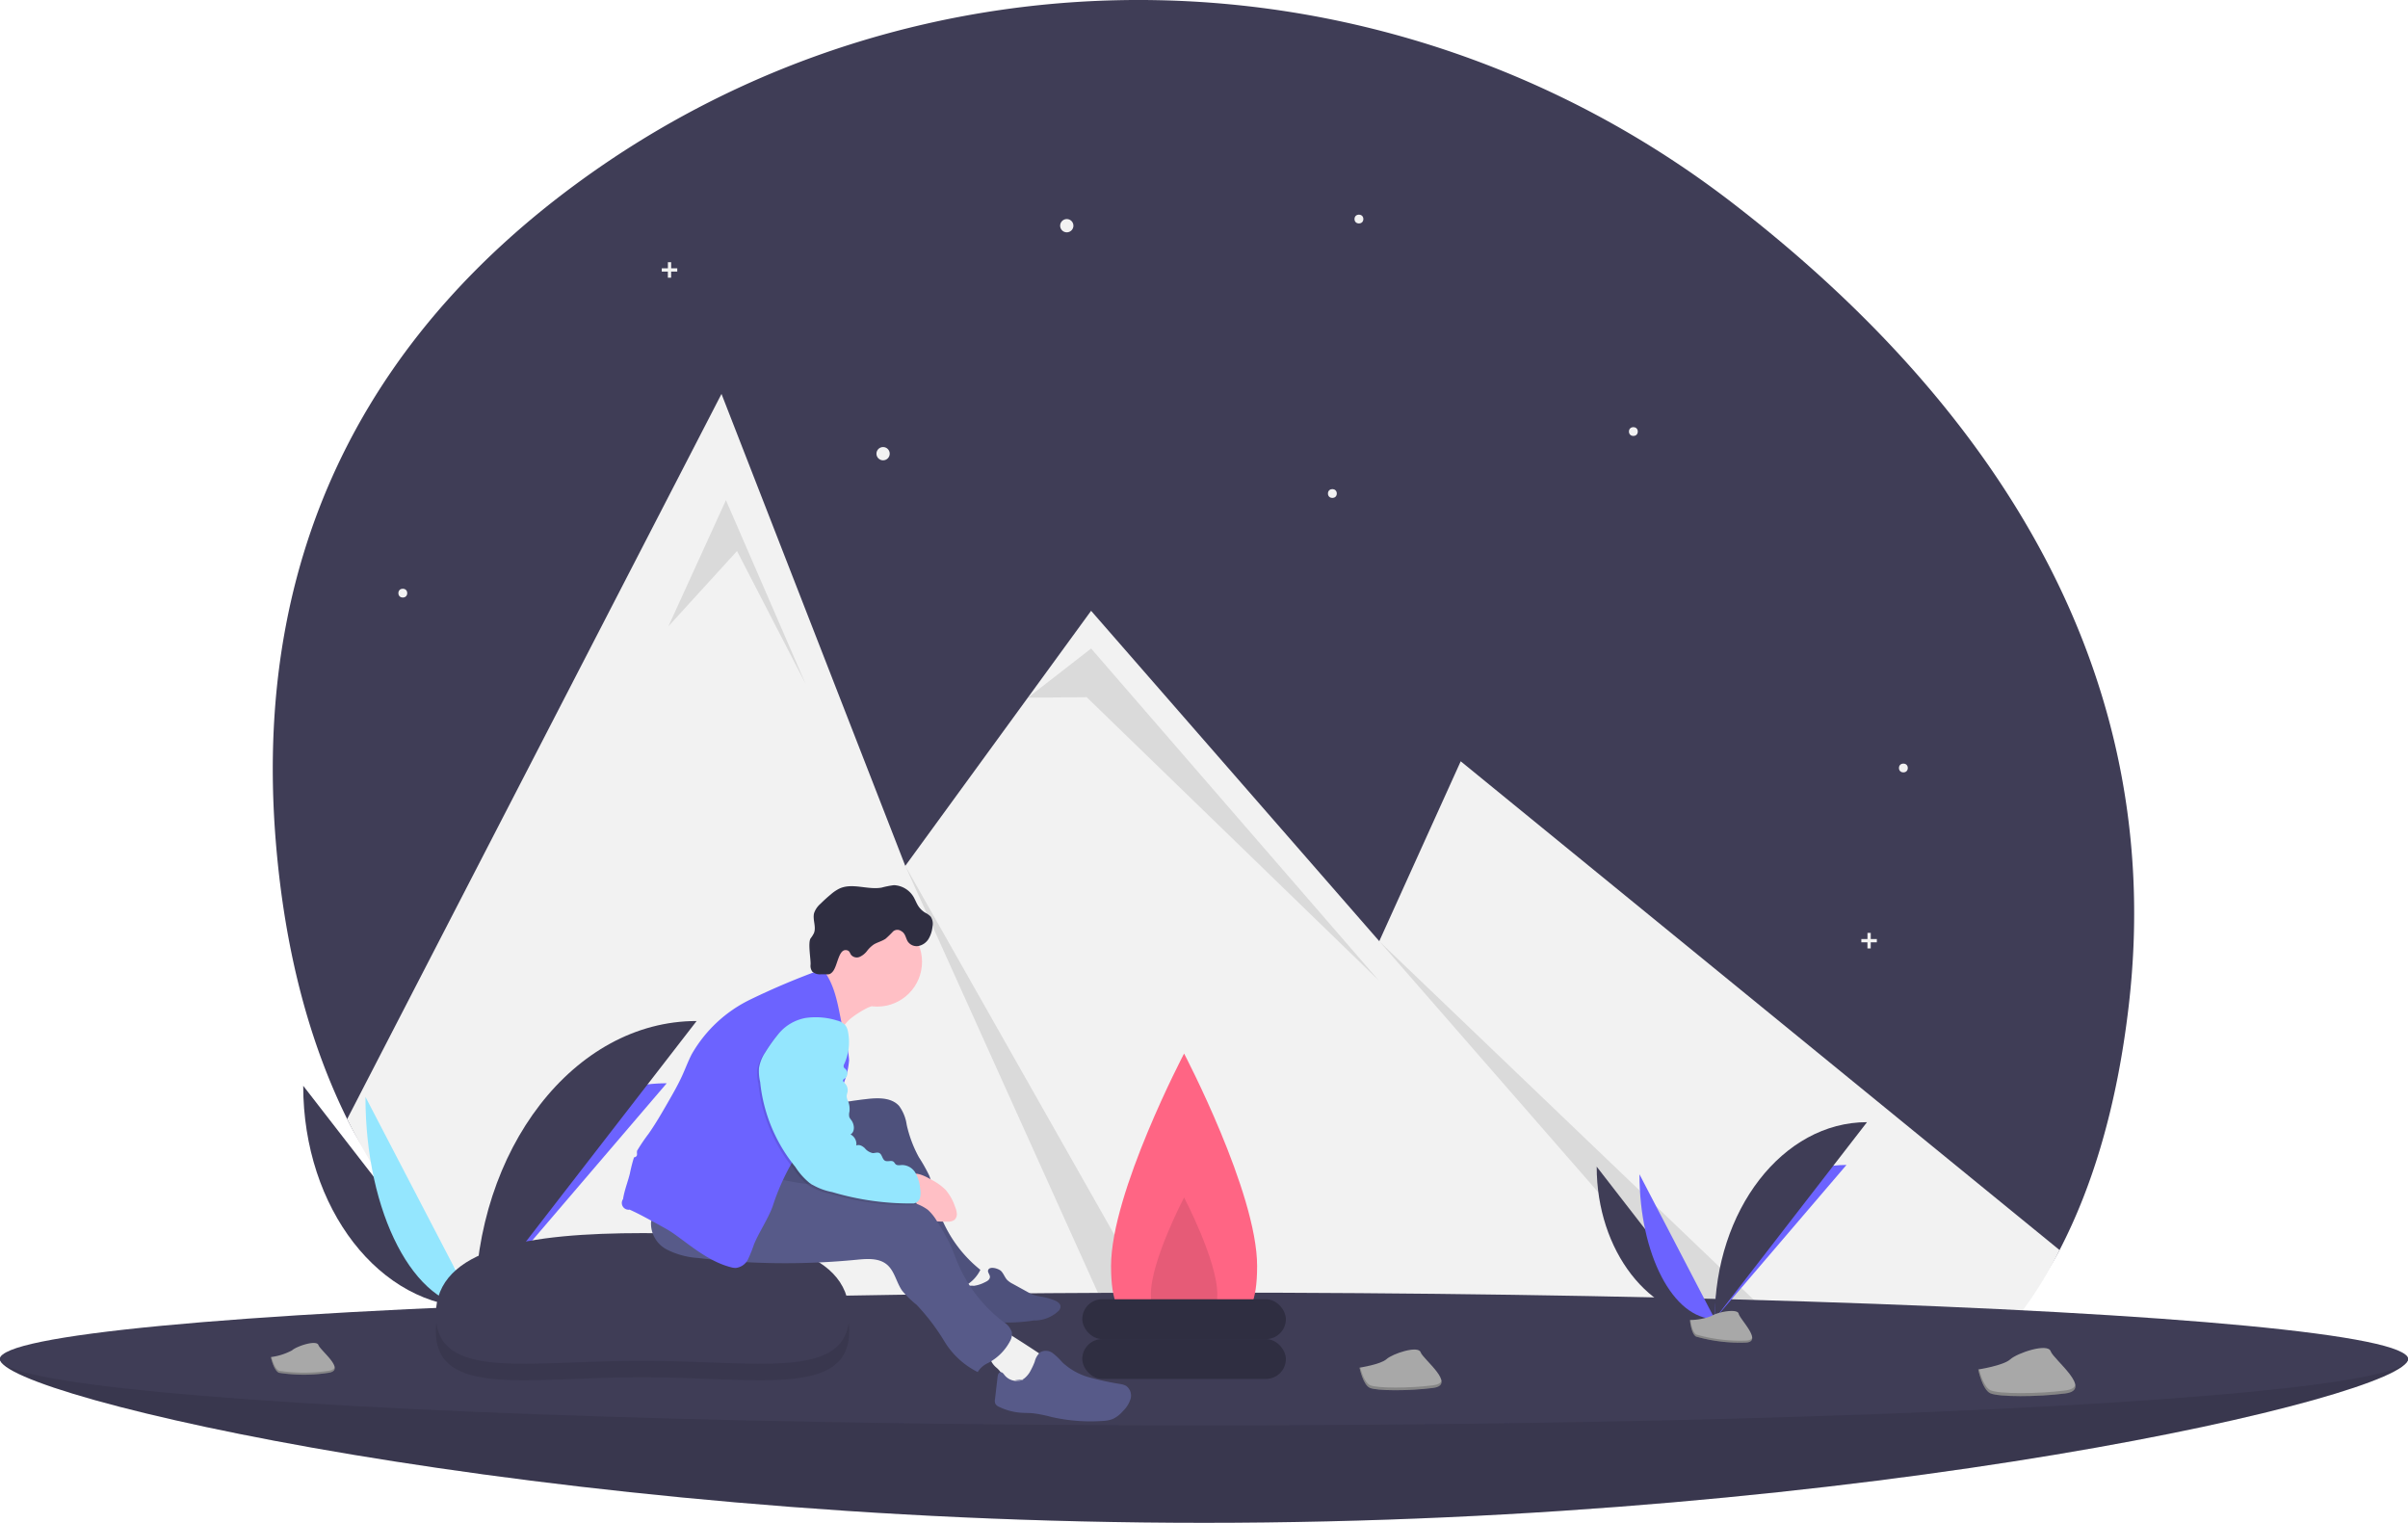 <svg xmlns="http://www.w3.org/2000/svg" viewBox="0 0 279.184 176.533">
  <g id="Group_127" data-name="Group 127" transform="translate(0 0)">
    <path id="Path_329" data-name="Path 329" d="M394.427,222.63c-1.352,11.586-4.162,20.887-8.019,28.306-5.132,9.884-13.91,13.867-21.752,18.034a49.593,49.593,0,0,1-7.046,3.064c-14.27,4.952-30.241,3.639-42.786,1.024a168.667,168.667,0,0,0-26.71-3.377q-3.841-.173-7.69-.172c-3.957.005-75.2,1.357-92.549-33.761-4.283-8.663-7.218-19.245-8.273-32.145-2.984-36.468,13.418-60.42,34.575-76.075C254.2,97.913,309.058,99.155,348.49,129.55,374.756,149.8,399.348,180.437,394.427,222.63Z" transform="translate(-147.624 -106.019)" fill="#3f3d56"/>
    <path id="Path_330" data-name="Path 330" d="M411.393,383.232a47.248,47.248,0,0,1-19.956,20.6,49.593,49.593,0,0,1-7.046,3.064c-14.27,4.952-30.241,3.639-42.786,1.024a168.686,168.686,0,0,0-26.71-3.377q-3.841-.173-7.69-.172-5.935.008-11.868.441c-25.7,1.889-65.131-1.65-82.477-36.769l43.4-84.063,16.153,41.472,5.155,13.238,14.208-19.5,7.336-10.067,33.41,38.3,9.443-20.854,65.377,53.353,3.646,2.974Z" transform="translate(-172.609 -238.315)" fill="#f2f2f2"/>
    <path id="Path_331" data-name="Path 331" d="M302,240.588l6.672-14.626,9.238,21.3-7.955-15.4Z" transform="translate(-224.506 -167.98)" opacity="0.1"/>
    <path id="Path_332" data-name="Path 332" d="M502.365,563.043q-3.841-.173-7.69-.172l-29.635-65.68Z" transform="translate(-360.079 -396.815)" opacity="0.1"/>
    <path id="Path_333" data-name="Path 333" d="M464.411,298.666l7.336-5.7,33.358,38.49-33.872-32.845Z" transform="translate(-345.242 -217.787)" opacity="0.1"/>
    <path id="Path_334" data-name="Path 334" d="M738.113,587.652a49.589,49.589,0,0,1-7.046,3.064L679.2,531.251Z" transform="translate(-519.285 -422.135)" opacity="0.1"/>
    <circle id="Ellipse_130" data-name="Ellipse 130" cx="0.77" cy="0.77" r="0.77" transform="translate(122.913 25.394)" fill="#f2f2f2"/>
    <circle id="Ellipse_131" data-name="Ellipse 131" cx="0.77" cy="0.77" r="0.77" transform="translate(101.615 51.824)" fill="#f2f2f2"/>
    <circle id="Ellipse_132" data-name="Ellipse 132" cx="0.513" cy="0.513" r="0.513" transform="translate(153.962 56.699)" fill="#f2f2f2"/>
    <circle id="Ellipse_133" data-name="Ellipse 133" cx="0.513" cy="0.513" r="0.513" transform="translate(46.188 68.247)" fill="#f2f2f2"/>
    <circle id="Ellipse_134" data-name="Ellipse 134" cx="0.513" cy="0.513" r="0.513" transform="translate(157.041 24.881)" fill="#f2f2f2"/>
    <circle id="Ellipse_135" data-name="Ellipse 135" cx="0.513" cy="0.513" r="0.513" transform="translate(188.86 49.515)" fill="#f2f2f2"/>
    <circle id="Ellipse_136" data-name="Ellipse 136" cx="0.513" cy="0.513" r="0.513" transform="translate(220.165 88.518)" fill="#f2f2f2"/>
    <path id="Path_335" data-name="Path 335" d="M300.8,119.17h-.708v-.708h-.38v.708H299v.38h.708v.708h.38v-.708h.708Z" transform="translate(-222.276 -88.064)" fill="#f2f2f2"/>
    <path id="Path_336" data-name="Path 336" d="M842.8,422.17h-.708v-.708h-.38v.708H841v.38h.708v.708h.38v-.708h.708Z" transform="translate(-625.197 -313.314)" fill="#f2f2f2"/>
    <path id="Path_337" data-name="Path 337" d="M335.184,716.322c0,4.251-62.5,18.989-139.592,18.989S56,720.573,56,716.322s62.5,3.592,139.592,3.592S335.184,712.07,335.184,716.322Z" transform="translate(-56 -558.777)" fill="#3f3d56"/>
    <path id="Path_338" data-name="Path 338" d="M335.184,716.322c0,4.251-62.5,18.989-139.592,18.989S56,720.573,56,716.322s62.5,3.592,139.592,3.592S335.184,712.07,335.184,716.322Z" transform="translate(-56 -558.777)" opacity="0.1"/>
    <ellipse id="Ellipse_137" data-name="Ellipse 137" cx="139.592" cy="7.698" rx="139.592" ry="7.698" transform="translate(0 149.846)" fill="#3f3d56"/>
    <path id="Path_339" data-name="Path 339" d="M574.936,606.615c0,8.5-3.791,6.159-8.468,6.159S558,615.118,558,606.615s8.468-24.634,8.468-24.634S574.936,598.112,574.936,606.615Z" transform="translate(-429.185 -459.848)" fill="#ff6584"/>
    <path id="Path_340" data-name="Path 340" d="M583.7,658.221c0,3.865-1.723,2.8-3.849,2.8s-3.849,1.066-3.849-2.8,3.849-11.2,3.849-11.2S583.7,654.356,583.7,658.221Z" transform="translate(-442.567 -508.2)" opacity="0.1"/>
    <rect id="Rectangle_215" data-name="Rectangle 215" width="23.607" height="4.619" rx="2.309" transform="translate(125.479 155.235)" fill="#2f2e41"/>
    <rect id="Rectangle_216" data-name="Rectangle 216" width="23.607" height="4.619" rx="2.309" transform="translate(125.479 150.616)" fill="#2f2e41"/>
    <path id="Path_341" data-name="Path 341" d="M193,596.547c0,14.2,8.909,25.693,19.919,25.693" transform="translate(-157.845 -470.676)" fill="#3f3d56"/>
    <path id="Path_342" data-name="Path 342" d="M270.626,621.4c0-14.361,9.942-25.981,22.228-25.981" transform="translate(-215.552 -469.84)" fill="#6c63ff"/>
    <path id="Path_343" data-name="Path 343" d="M221.125,601.564c0,13.49,5.681,24.405,12.7,24.405" transform="translate(-178.753 -474.406)" fill="#94e6fe"/>
    <path id="Path_344" data-name="Path 344" d="M270.626,600.494c0-18.35,11.491-33.2,25.693-33.2" transform="translate(-215.552 -448.931)" fill="#3f3d56"/>
    <path id="Path_345" data-name="Path 345" d="M254.295,692.957s2.825-.087,3.676-.693,4.345-1.33,4.557-.358,4.245,4.836,1.056,4.861-7.41-.5-8.26-1.014S254.295,692.957,254.295,692.957Z" transform="translate(-203.412 -541.212)" fill="#a8a8a8"/>
    <path id="Path_346" data-name="Path 346" d="M263.641,700.84c-3.189.026-7.41-.5-8.26-1.014-.647-.394-.9-1.808-.991-2.461l-.094,0s.179,2.278,1.029,2.8,5.071,1.04,8.26,1.014c.921-.007,1.239-.335,1.221-.82C264.677,700.652,264.326,700.835,263.641,700.84Z" transform="translate(-203.412 -545.624)" opacity="0.2"/>
    <path id="Path_347" data-name="Path 347" d="M777.429,633.081c0,9.758,6.122,17.655,13.687,17.655" transform="translate(-592.308 -497.835)" fill="#3f3d56"/>
    <path id="Path_348" data-name="Path 348" d="M830.769,650.16c0-9.868,6.832-17.853,15.274-17.853" transform="translate(-631.961 -497.26)" fill="#6c63ff"/>
    <path id="Path_349" data-name="Path 349" d="M796.755,636.528c0,9.269,3.9,16.77,8.728,16.77" transform="translate(-606.675 -500.398)" fill="#6c63ff"/>
    <path id="Path_350" data-name="Path 350" d="M830.769,635.793c0-12.609,7.9-22.812,17.655-22.812" transform="translate(-631.961 -482.893)" fill="#3f3d56"/>
    <path id="Path_351" data-name="Path 351" d="M819.548,699.328a7.117,7.117,0,0,0,2.526-.476c.585-.417,2.986-.914,3.131-.246s2.917,3.323.726,3.34a18.564,18.564,0,0,1-5.676-.7C819.671,700.894,819.548,699.328,819.548,699.328Z" transform="translate(-623.619 -546.304)" fill="#a8a8a8"/>
    <path id="Path_352" data-name="Path 352" d="M825.969,704.745a18.558,18.558,0,0,1-5.676-.7c-.445-.271-.622-1.243-.681-1.691l-.065,0s.123,1.565.707,1.921a18.566,18.566,0,0,0,5.676.7c.633-.005.851-.23.839-.564C826.682,704.616,826.44,704.742,825.969,704.745Z" transform="translate(-623.619 -549.335)" opacity="0.2"/>
    <path id="Path_353" data-name="Path 353" d="M949.813,717.5s2.915-.444,3.721-1.178,4.334-1.921,4.674-.941,5,4.477,1.7,4.9-7.737.413-8.682-.017S949.813,717.5,949.813,717.5Z" transform="translate(-720.458 -558.742)" fill="#a8a8a8"/>
    <path id="Path_354" data-name="Path 354" d="M959.927,727.1c-3.3.426-7.737.413-8.682-.017-.72-.327-1.164-1.76-1.335-2.425l-.1.016s.47,2.337,1.415,2.767,5.382.443,8.682.017c.953-.123,1.241-.5,1.162-1C960.977,726.774,960.636,727.008,959.927,727.1Z" transform="translate(-720.458 -565.913)" opacity="0.2"/>
    <path id="Path_355" data-name="Path 355" d="M670.26,717.806s2.46-.374,3.14-.994,3.658-1.622,3.945-.794,4.221,3.778,1.436,4.138-6.53.349-7.327-.014S670.26,717.806,670.26,717.806Z" transform="translate(-512.639 -559.257)" fill="#a8a8a8"/>
    <path id="Path_356" data-name="Path 356" d="M678.8,725.9c-2.785.359-6.53.349-7.327-.014-.607-.276-.982-1.485-1.126-2.046l-.082.013s.4,1.973,1.194,2.335,4.542.374,7.327.014c.8-.1,1.047-.423.981-.846C679.681,725.631,679.393,725.828,678.8,725.9Z" transform="translate(-512.639 -565.309)" opacity="0.2"/>
    <path id="Path_357" data-name="Path 357" d="M178.389,714.368a7.1,7.1,0,0,0,2.445-.774c.529-.483,2.848-1.262,3.071-.618s3.286,2.942,1.118,3.221a18.518,18.518,0,0,1-5.7-.011C178.7,715.9,178.389,714.368,178.389,714.368Z" transform="translate(-146.984 -557.047)" fill="#a8a8a8"/>
    <path id="Path_358" data-name="Path 358" d="M185.034,720.673a18.51,18.51,0,0,1-5.7-.011c-.473-.215-.765-1.156-.877-1.593l-.064.01s.309,1.536.93,1.818a18.518,18.518,0,0,0,5.7.011c.626-.081.815-.33.764-.659C185.723,720.46,185.5,720.613,185.034,720.673Z" transform="translate(-146.983 -561.759)" opacity="0.2"/>
    <path id="Path_359" data-name="Path 359" d="M300.849,679.985c0,7.755-10.809,5.356-24.044,5.356s-23.883,2.4-23.883-5.356,10.808-9.441,24.042-9.441S300.849,672.23,300.849,679.985Z" transform="translate(-202.392 -525.685)" opacity="0.1"/>
    <path id="Path_360" data-name="Path 360" d="M300.849,672.545c0,7.755-10.809,5.356-24.044,5.356s-23.883,2.4-23.883-5.356,10.808-9.441,24.042-9.441S300.849,664.79,300.849,672.545Z" transform="translate(-202.392 -520.154)" fill="#3f3d56"/>
    <path id="Path_361" data-name="Path 361" d="M431.959,545.448a11.6,11.6,0,0,0-1.811,1.147,3.893,3.893,0,0,0-1.259,1.7,15.732,15.732,0,0,1-.78-2.3,37.915,37.915,0,0,0-1.593-4.148,5.512,5.512,0,0,0,2.5-1.92,12.266,12.266,0,0,1,3.11,4.131c.106.28.413.579.484.83C432.715,545.243,432.228,545.3,431.959,545.448Z" transform="translate(-331.441 -428.585)" fill="#ffbfc5"/>
    <path id="Path_362" data-name="Path 362" d="M486.275,677.69a11.386,11.386,0,0,1,3.7,1.98.386.386,0,0,1,.168.228c.028.213-.257.3-.463.36-.607.175-1,.745-1.443,1.192s-1.166.8-1.688.44a1.638,1.638,0,0,1-.354-.373l-2.2-2.877a13.361,13.361,0,0,1,2.346-1.03" transform="translate(-374.167 -530.937)" fill="#f1f1f1"/>
    <path id="Path_363" data-name="Path 363" d="M493.785,679.188c.292.3.419.726.7,1.029a2.572,2.572,0,0,0,.652.453l1.686.928a4.876,4.876,0,0,0,.815.385,7.475,7.475,0,0,0,.968.2,7.021,7.021,0,0,1,1.365.4c.331.135.7.369.7.726a.79.79,0,0,1-.2.469,4.1,4.1,0,0,1-2.905,1.135,20.367,20.367,0,0,1-6.908-.117,2.948,2.948,0,0,1-1.214-.526,2.318,2.318,0,0,1-.561-2.432,1.316,1.316,0,0,1,.536-.8,2.82,2.82,0,0,1,1.21-.141,3.807,3.807,0,0,0,1.248-.4c.257-.116.554-.266.609-.572.051-.284-.282-.568-.212-.822C492.429,678.552,493.516,678.913,493.785,679.188Z" transform="translate(-377.715 -531.836)" fill="#575a89"/>
    <path id="Path_364" data-name="Path 364" d="M493.785,679.188c.292.3.419.726.7,1.029a2.572,2.572,0,0,0,.652.453l1.686.928a4.876,4.876,0,0,0,.815.385,7.475,7.475,0,0,0,.968.2,7.021,7.021,0,0,1,1.365.4c.331.135.7.369.7.726a.79.79,0,0,1-.2.469,4.1,4.1,0,0,1-2.905,1.135,20.367,20.367,0,0,1-6.908-.117,2.948,2.948,0,0,1-1.214-.526,2.318,2.318,0,0,1-.561-2.432,1.316,1.316,0,0,1,.536-.8,2.82,2.82,0,0,1,1.21-.141,3.807,3.807,0,0,0,1.248-.4c.257-.116.554-.266.609-.572.051-.284-.282-.568-.212-.822C492.429,678.552,493.516,678.913,493.785,679.188Z" transform="translate(-377.715 -531.836)" opacity="0.1"/>
    <path id="Path_365" data-name="Path 365" d="M508.105,710.262l.708.468a1.267,1.267,0,0,1,.515.508,1.169,1.169,0,0,1-.285,1.087,6.248,6.248,0,0,1-2.73,2.116,4.091,4.091,0,0,1-1.186.3.5.5,0,0,1-.276-.035c-.216-.114-.185-.423-.187-.667a2.936,2.936,0,0,0-1.024-1.8,2.4,2.4,0,0,1-.861-1.861,2.314,2.314,0,0,1,.61-1.089,4.535,4.535,0,0,1,.928-.876c.5-.327.677-.151,1.148.149Q506.792,709.4,508.105,710.262Z" transform="translate(-388.123 -553.7)" fill="#f1f1f1"/>
    <path id="Path_366" data-name="Path 366" d="M507.848,719.7a1.265,1.265,0,0,0,1.116-.252,2.84,2.84,0,0,0,.725-.932,7.807,7.807,0,0,0,.449-.988,2.111,2.111,0,0,1,.634-1.077,1.336,1.336,0,0,1,1.449.1,7.6,7.6,0,0,1,1.111,1.064,7.508,7.508,0,0,0,3.155,1.755,34.339,34.339,0,0,0,3.564.762,2.026,2.026,0,0,1,.686.221,1.382,1.382,0,0,1,.509,1.5,3.343,3.343,0,0,1-.888,1.422,3.556,3.556,0,0,1-1.18.914,3.747,3.747,0,0,1-1.2.226,20.324,20.324,0,0,1-5.9-.462,16.18,16.18,0,0,0-2.162-.432c-.445-.039-.893-.027-1.338-.057a7,7,0,0,1-2.552-.673.9.9,0,0,1-.465-.386.962.962,0,0,1-.034-.511l.3-2.587c.026-.225.1-.5.325-.54s.368.185.5.354a1.827,1.827,0,0,0,2.189.479" transform="translate(-390.167 -559.688)" fill="#575a89"/>
    <path id="Path_367" data-name="Path 367" d="M413.583,602.286c1.3-.146,2.8-.171,3.681.8a4.822,4.822,0,0,1,.888,2.2,14.322,14.322,0,0,0,1.406,3.745,19.729,19.729,0,0,1,1.23,2.188,15.639,15.639,0,0,1,.634,2.492,15.049,15.049,0,0,0,5.27,8.382,4.252,4.252,0,0,1-3.14,2.326,1.351,1.351,0,0,1-1.613-.439,21.7,21.7,0,0,1-1.719-2.105,30.717,30.717,0,0,1-4.86-8.118c-.363-1.051-.726-2.277-1.747-2.716a3.341,3.341,0,0,0-1.873-.066,25.477,25.477,0,0,0-4.109,1.055c-1.427.5-3.06,1.107-4.365.348a3.224,3.224,0,0,1-1.418-2.214,9.553,9.553,0,0,1,0-2.7,2.78,2.78,0,0,1,.285-1.168,2.528,2.528,0,0,1,.682-.691,14.1,14.1,0,0,1,3.844-2.071,24.36,24.36,0,0,1,4.113-.852Q412.17,602.445,413.583,602.286Z" transform="translate(-313.029 -474.886)" fill="#575a89"/>
    <path id="Path_368" data-name="Path 368" d="M413.583,602.286c1.3-.146,2.8-.171,3.681.8a4.822,4.822,0,0,1,.888,2.2,14.322,14.322,0,0,0,1.406,3.745,19.729,19.729,0,0,1,1.23,2.188,15.639,15.639,0,0,1,.634,2.492,15.049,15.049,0,0,0,5.27,8.382,4.252,4.252,0,0,1-3.14,2.326,1.351,1.351,0,0,1-1.613-.439,21.7,21.7,0,0,1-1.719-2.105,30.717,30.717,0,0,1-4.86-8.118c-.363-1.051-.726-2.277-1.747-2.716a3.341,3.341,0,0,0-1.873-.066,25.477,25.477,0,0,0-4.109,1.055c-1.427.5-3.06,1.107-4.365.348a3.224,3.224,0,0,1-1.418-2.214,9.553,9.553,0,0,1,0-2.7,2.78,2.78,0,0,1,.285-1.168,2.528,2.528,0,0,1,.682-.691,14.1,14.1,0,0,1,3.844-2.071,24.36,24.36,0,0,1,4.113-.852Q412.17,602.445,413.583,602.286Z" transform="translate(-313.029 -474.886)" opacity="0.1"/>
    <path id="Path_369" data-name="Path 369" d="M469.494,636.967a6.714,6.714,0,0,1,1.64,1.165,5.927,5.927,0,0,1,1.119,2.008,2.434,2.434,0,0,1,.194.774.885.885,0,0,1-.287.718,1.282,1.282,0,0,1-.81.2q-.565,0-1.129-.03a1.9,1.9,0,0,1-.668-.127,1.866,1.866,0,0,1-.521-.394,7.3,7.3,0,0,1-1.6-2.158c-.272-.6-.721-1.985-.292-2.61C467.584,635.868,469.027,636.7,469.494,636.967Z" transform="translate(-361.51 -500.209)" fill="#ffbfc5"/>
    <path id="Path_370" data-name="Path 370" d="M364.411,638.142a27.938,27.938,0,0,0,5.969.873,49.854,49.854,0,0,1,9.952,1.967,5.294,5.294,0,0,1,1.876.874,5.578,5.578,0,0,1,1.088,1.385,23.524,23.524,0,0,1,1.43,2.5c.365.779.642,1.6.982,2.386a16.774,16.774,0,0,0,5.232,6.7,2.241,2.241,0,0,1,.992,1.18,1.644,1.644,0,0,1-.155.969,6.043,6.043,0,0,1-2.6,2.633,2.737,2.737,0,0,0-1.2,1.045,9.478,9.478,0,0,1-3.87-3.572,24.921,24.921,0,0,0-3.212-4.222,11.276,11.276,0,0,1-1.673-1.632c-.687-.974-.873-2.306-1.8-3.057s-2.268-.654-3.462-.537a84.954,84.954,0,0,1-18.386-.2,9.258,9.258,0,0,1-3.672-1,3.4,3.4,0,0,1-1.8-3.144,3.493,3.493,0,0,1,2.237-2.594,12.543,12.543,0,0,1,3.509-.682A37.011,37.011,0,0,0,364.411,638.142Z" transform="translate(-274.623 -501.598)" fill="#575a89"/>
    <path id="Path_371" data-name="Path 371" d="M337.349,570.535c.151-1.007.542-1.96.787-2.948a18.073,18.073,0,0,1,.466-1.842l.02-.051a.428.428,0,0,0,.314-.18.529.529,0,0,0,.027-.277,1.877,1.877,0,0,1,.009-.3,21.08,21.08,0,0,1,1.314-1.948c.831-1.178,1.551-2.429,2.27-3.679.589-1.024,1.179-2.051,1.667-3.127.366-.807.673-1.641,1.078-2.43a15.722,15.722,0,0,1,6.808-6.359,85.123,85.123,0,0,1,8.36-3.518,1.674,1.674,0,0,1,.2.231c1.516,2.072,1.679,4.8,2.3,7.286a12.675,12.675,0,0,1,.588,3.044,9.348,9.348,0,0,1-1.459,4.3A23.432,23.432,0,0,1,359.8,562.4c-.429.531-.9,1.026-1.334,1.556a26.2,26.2,0,0,0-3.783,7.452c-.575,1.515-1.514,2.859-2.146,4.351a16.809,16.809,0,0,1-.688,1.734,1.81,1.81,0,0,1-1.458,1.023,2.132,2.132,0,0,1-.538-.084c-2.254-.58-4.142-2.071-6.015-3.452-.334-.247-.671-.491-1.021-.713s-.722-.426-1.09-.628l-.836-.458c-.913-.5-1.828-1-2.78-1.425a.784.784,0,0,1-.765-1.222Z" transform="translate(-265.112 -431.526)" fill="#6c63ff"/>
    <circle id="Ellipse_138" data-name="Ellipse 138" cx="5.194" cy="5.194" r="5.194" transform="translate(96.513 106.303)" fill="#ffbfc5"/>
    <path id="Path_372" data-name="Path 372" d="M433.052,512.368a1.231,1.231,0,0,0,1.279.6,1.792,1.792,0,0,0,1.194-.851,3.387,3.387,0,0,0,.442-1.432,1.5,1.5,0,0,0-.216-1.133,2.536,2.536,0,0,0-.659-.461,2.525,2.525,0,0,1-.82-.831c-.145-.24-.25-.5-.38-.751a2.783,2.783,0,0,0-2.4-1.594,10.4,10.4,0,0,0-1.431.285c-1.61.282-3.36-.57-4.854.095a4.523,4.523,0,0,0-1.016.677q-.631.52-1.213,1.1a2.51,2.51,0,0,0-.739,1.076c-.2.762.28,1.613-.027,2.34a3.53,3.53,0,0,1-.374.588c-.339.5.029,2.437-.008,3.037a1.127,1.127,0,0,0,.208.832,1.354,1.354,0,0,0,1.024.3l.674.008a.879.879,0,0,0,.3-.031.91.91,0,0,0,.339-.262c.561-.591.682-2.523,1.5-2.516a.6.6,0,0,1,.351.091c.148.108.191.307.3.457a.862.862,0,0,0,1,.234,2.243,2.243,0,0,0,.852-.688,3.358,3.358,0,0,1,.8-.761c.434-.253.925-.363,1.347-.649a11.474,11.474,0,0,0,.871-.85.758.758,0,0,1,.923-.052C432.8,511.486,432.824,511.913,433.052,512.368Z" transform="translate(-327.851 -403.301)" fill="#2f2e41"/>
    <path id="Path_373" data-name="Path 373" d="M403.5,566.482a8.272,8.272,0,0,1,3.619.291,1.915,1.915,0,0,1,1.009.6,1.829,1.829,0,0,1,.287.755,6.1,6.1,0,0,1-.438,3.679.483.483,0,0,0-.061.393.69.69,0,0,0,.2.2.715.715,0,0,1-.043,1.069c-.1.071-.224.132-.243.251s.1.23.2.321a1.153,1.153,0,0,1,.322,1.06,2.317,2.317,0,0,0-.1.47,1.5,1.5,0,0,0,.169.558,2.441,2.441,0,0,1,.156,1.234,1.354,1.354,0,0,0-.014.6,1.375,1.375,0,0,0,.229.363c.373.5.455,1.346-.086,1.661a1.251,1.251,0,0,1,.667,1.291c.323-.173.715.048.985.3a1.607,1.607,0,0,0,.911.571c.255.013.524-.12.757-.015.354.16.342.734.69.906.306.151.731-.1.991.125.091.076.137.195.224.275.2.181.506.1.774.093a1.822,1.822,0,0,1,1.545.943,4.624,4.624,0,0,1,.53,1.81,2.433,2.433,0,0,1-.02,1.04.893.893,0,0,1-.733.66,31.552,31.552,0,0,1-9.436-1.313,7.3,7.3,0,0,1-2.6-1.032,7.9,7.9,0,0,1-1.694-1.9,18.518,18.518,0,0,1-4.07-9.838,5.419,5.419,0,0,1-.133-1.629,4.594,4.594,0,0,1,.717-1.787,19.058,19.058,0,0,1,1.452-2.047A5.31,5.31,0,0,1,403.5,566.482Z" transform="translate(-310.298 -448.265)" opacity="0.1"/>
    <path id="Path_374" data-name="Path 374" d="M404.317,565.663a8.272,8.272,0,0,1,3.619.291,1.917,1.917,0,0,1,1.009.6,1.833,1.833,0,0,1,.287.755,6.105,6.105,0,0,1-.438,3.679.483.483,0,0,0-.061.393.69.69,0,0,0,.2.2.715.715,0,0,1-.043,1.069c-.1.071-.224.132-.243.25s.1.23.195.321a1.153,1.153,0,0,1,.322,1.06,2.315,2.315,0,0,0-.1.47,1.5,1.5,0,0,0,.169.558,2.443,2.443,0,0,1,.156,1.234,1.352,1.352,0,0,0-.014.6,1.371,1.371,0,0,0,.229.362c.373.5.455,1.346-.086,1.662a1.251,1.251,0,0,1,.667,1.291c.323-.173.715.048.985.3a1.606,1.606,0,0,0,.911.571c.255.013.524-.12.757-.015.354.16.342.734.69.906.306.151.731-.1.991.125.091.077.137.195.224.275.2.181.506.1.774.093a1.822,1.822,0,0,1,1.545.943,4.625,4.625,0,0,1,.53,1.81,2.431,2.431,0,0,1-.02,1.04.894.894,0,0,1-.733.66,31.552,31.552,0,0,1-9.436-1.314,7.3,7.3,0,0,1-2.6-1.031,7.9,7.9,0,0,1-1.694-1.9,18.518,18.518,0,0,1-4.07-9.838,5.422,5.422,0,0,1-.133-1.63,4.6,4.6,0,0,1,.717-1.787,19.085,19.085,0,0,1,1.452-2.047A5.31,5.31,0,0,1,404.317,565.663Z" transform="translate(-310.906 -447.656)" fill="#94e6fe"/>
  </g>
</svg>
